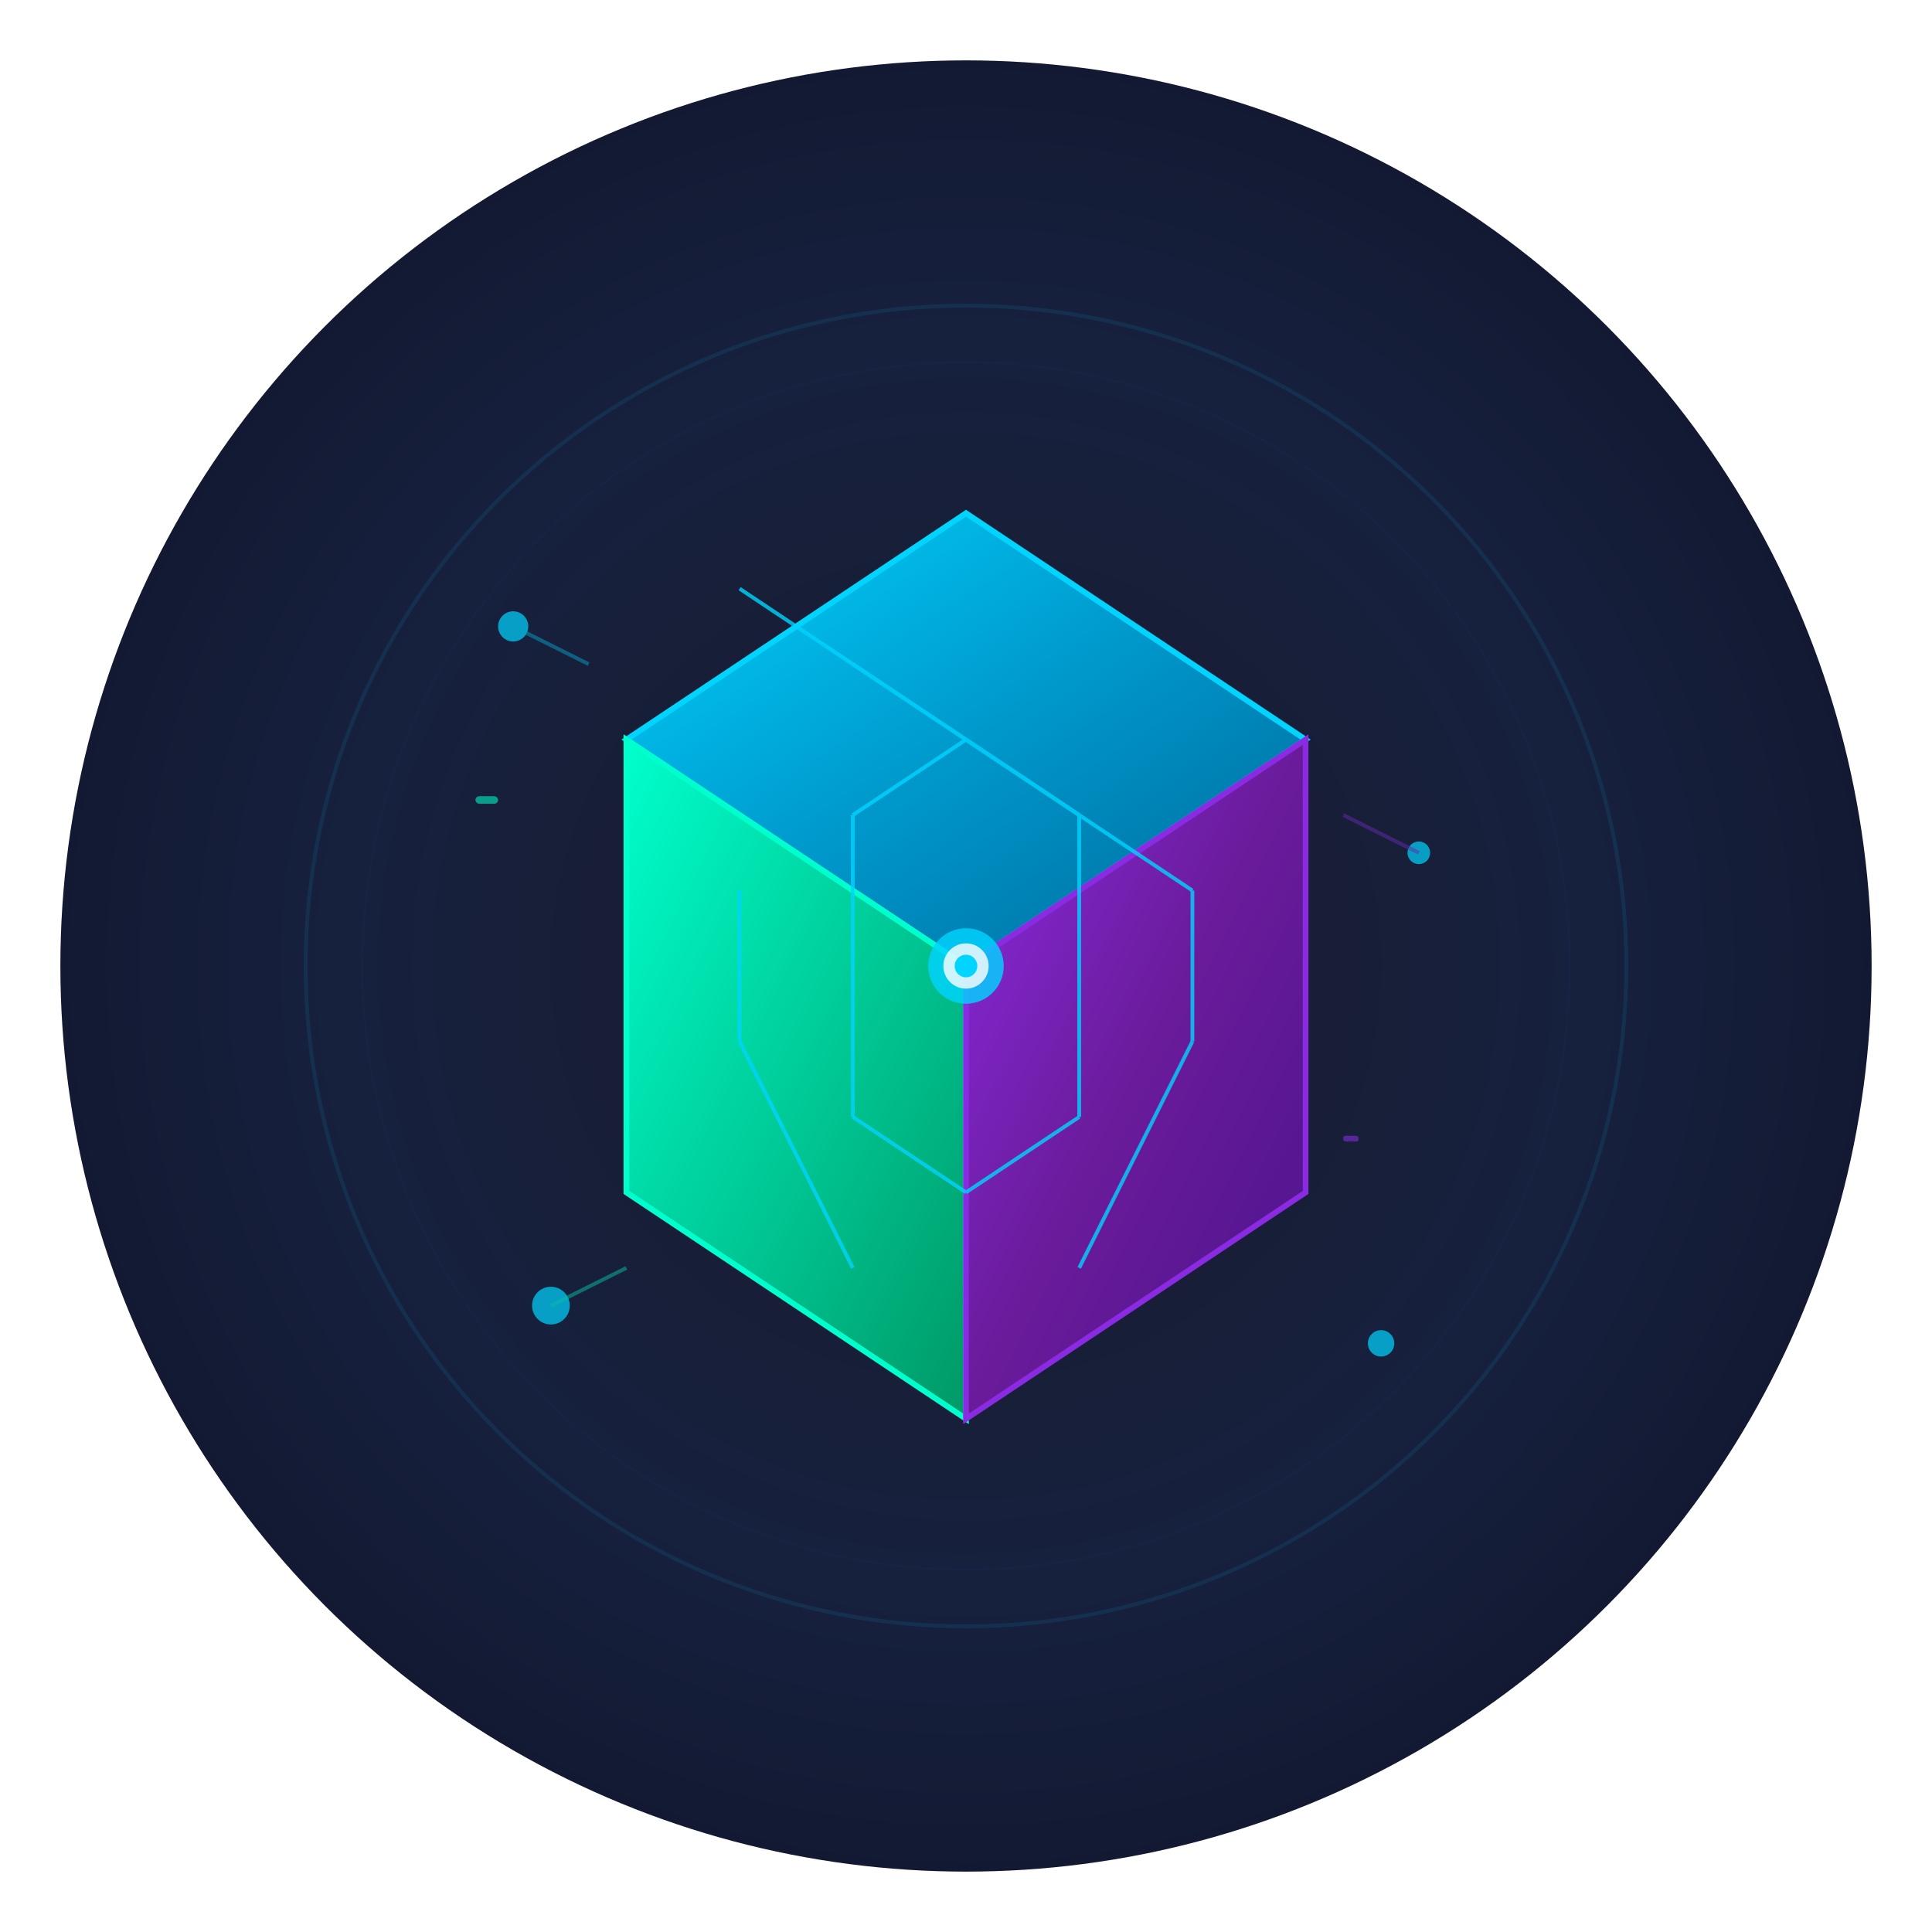 <?xml version="1.0" encoding="UTF-8"?>
<svg width="32" height="32" viewBox="0 0 1024 1024" xmlns="http://www.w3.org/2000/svg">
  <defs>
    <!-- 背景渐变 - 深色科技感 -->
    <radialGradient id="bg" cx="50%" cy="50%" r="70%">
      <stop offset="0%" style="stop-color:#1a1a2e" />
      <stop offset="50%" style="stop-color:#16213e" />
      <stop offset="100%" style="stop-color:#0f0f23" />
    </radialGradient>
    
    <!-- 魔方顶面渐变 - 霓虹蓝 -->
    <linearGradient id="cube1" x1="0%" y1="0%" x2="100%" y2="100%">
      <stop offset="0%" style="stop-color:#00d4ff" />
      <stop offset="50%" style="stop-color:#0099cc" />
      <stop offset="100%" style="stop-color:#006699" />
    </linearGradient>
    
    <!-- 魔方右面渐变 - 霓虹紫 -->
    <linearGradient id="cube2" x1="0%" y1="0%" x2="100%" y2="100%">
      <stop offset="0%" style="stop-color:#8a2be2" />
      <stop offset="50%" style="stop-color:#6a1b9a" />
      <stop offset="100%" style="stop-color:#4a148c" />
    </linearGradient>
    
    <!-- 魔方左面渐变 - 霓虹青 -->
    <linearGradient id="cube3" x1="0%" y1="0%" x2="100%" y2="100%">
      <stop offset="0%" style="stop-color:#00ffcc" />
      <stop offset="50%" style="stop-color:#00cc99" />
      <stop offset="100%" style="stop-color:#009966" />
    </linearGradient>
    
    <!-- 发光效果滤镜 -->
    <filter id="glow" x="-50%" y="-50%" width="200%" height="200%">
      <feGaussianBlur stdDeviation="4" result="coloredBlur"/>
      <feMerge> 
        <feMergeNode in="coloredBlur"/>
        <feMergeNode in="SourceGraphic"/>
      </feMerge>
    </filter>
    
    <!-- 内发光效果 -->
    <filter id="innerGlow" x="-50%" y="-50%" width="200%" height="200%">
      <feGaussianBlur stdDeviation="2" result="blur"/>
      <feComposite in="blur" in2="SourceGraphic" operator="over"/>
    </filter>
  </defs>
  
  <!-- 背景圆形 -->
  <circle cx="512" cy="512" r="480" fill="url(#bg)"/>
  
  <!-- 外层发光环 -->
  <circle cx="512" cy="512" r="350" fill="none" stroke="#00d4ff" stroke-width="2" opacity="0.3" filter="url(#glow)"/>
  <circle cx="512" cy="512" r="320" fill="none" stroke="#8a2be2" stroke-width="1" opacity="0.2" filter="url(#glow)"/>
  
  <!-- 魔方主体 - 放大1.5倍 -->
  <g transform="translate(512,512)">
    <!-- 魔方顶面 - 放大 -->
    <path d="M -180,-120 L 0,-240 L 180,-120 L 0,0 Z" fill="url(#cube1)" stroke="#00d4ff" stroke-width="3" filter="url(#glow)"/>
    
    <!-- 魔方左面 - 放大 -->
    <path d="M -180,-120 L 0,0 L 0,240 L -180,120 Z" fill="url(#cube3)" stroke="#00ffcc" stroke-width="3" filter="url(#glow)"/>
    
    <!-- 魔方右面 - 放大 -->
    <path d="M 0,0 L 180,-120 L 180,120 L 0,240 Z" fill="url(#cube2)" stroke="#8a2be2" stroke-width="3" filter="url(#glow)"/>
    
    <!-- 魔方网格线 - 科技感 -->
    <g stroke="#00d4ff" stroke-width="2" opacity="0.8" filter="url(#innerGlow)">
      <!-- 顶面网格 - 放大 -->
      <line x1="-60" y1="-160" x2="60" y2="-80"/>
      <line x1="-120" y1="-200" x2="120" y2="-40"/>
      <line x1="-60" y1="-80" x2="0" y2="-120"/>
      <line x1="60" y1="-80" x2="0" y2="-120"/>
      
      <!-- 左面网格 - 放大 -->
      <line x1="-120" y1="-40" x2="-120" y2="40"/>
      <line x1="-60" y1="-80" x2="-60" y2="80"/>
      <line x1="-120" y1="40" x2="-60" y2="160"/>
      <line x1="-60" y1="80" x2="0" y2="120"/>
      
      <!-- 右面网格 - 放大 -->
      <line x1="120" y1="-40" x2="120" y2="40"/>
      <line x1="60" y1="-80" x2="60" y2="80"/>
      <line x1="120" y1="40" x2="60" y2="160"/>
      <line x1="60" y1="80" x2="0" y2="120"/>
    </g>
    
    <!-- 中心核心 - 科技感 -->
    <circle cx="0" cy="0" r="20" fill="#00d4ff" opacity="0.9" filter="url(#glow)"/>
    <circle cx="0" cy="0" r="12" fill="#ffffff" opacity="0.8"/>
    <circle cx="0" cy="0" r="6" fill="#00d4ff" opacity="1"/>
    
    <!-- 科技装饰元素 -->
    <g fill="#00d4ff" opacity="0.7" filter="url(#glow)">
      <!-- 电路节点 -->
      <circle cx="-240" cy="-180" r="8"/>
      <circle cx="240" cy="-60" r="6"/>
      <circle cx="-220" cy="180" r="10"/>
      <circle cx="220" cy="200" r="7"/>
      
      <!-- 电路连线 -->
      <line x1="-240" y1="-180" x2="-200" y2="-160" stroke="#00d4ff" stroke-width="2" opacity="0.5"/>
      <line x1="240" y1="-60" x2="200" y2="-80" stroke="#8a2be2" stroke-width="2" opacity="0.5"/>
      <line x1="-220" y1="180" x2="-180" y2="160" stroke="#00ffcc" stroke-width="2" opacity="0.5"/>
      
      <!-- 数据流动效果 -->
      <rect x="-260" y="-90" width="12" height="4" rx="2" fill="#00ffcc" opacity="0.8">
        <animateTransform attributeName="transform" type="translate" values="0,0; 20,0; 0,0" dur="2s" repeatCount="indefinite"/>
      </rect>
      <rect x="200" y="90" width="8" height="3" rx="1" fill="#8a2be2" opacity="0.8">
        <animateTransform attributeName="transform" type="translate" values="0,0; -15,0; 0,0" dur="1.5s" repeatCount="indefinite"/>
      </rect>
    </g>
  </g>
</svg>